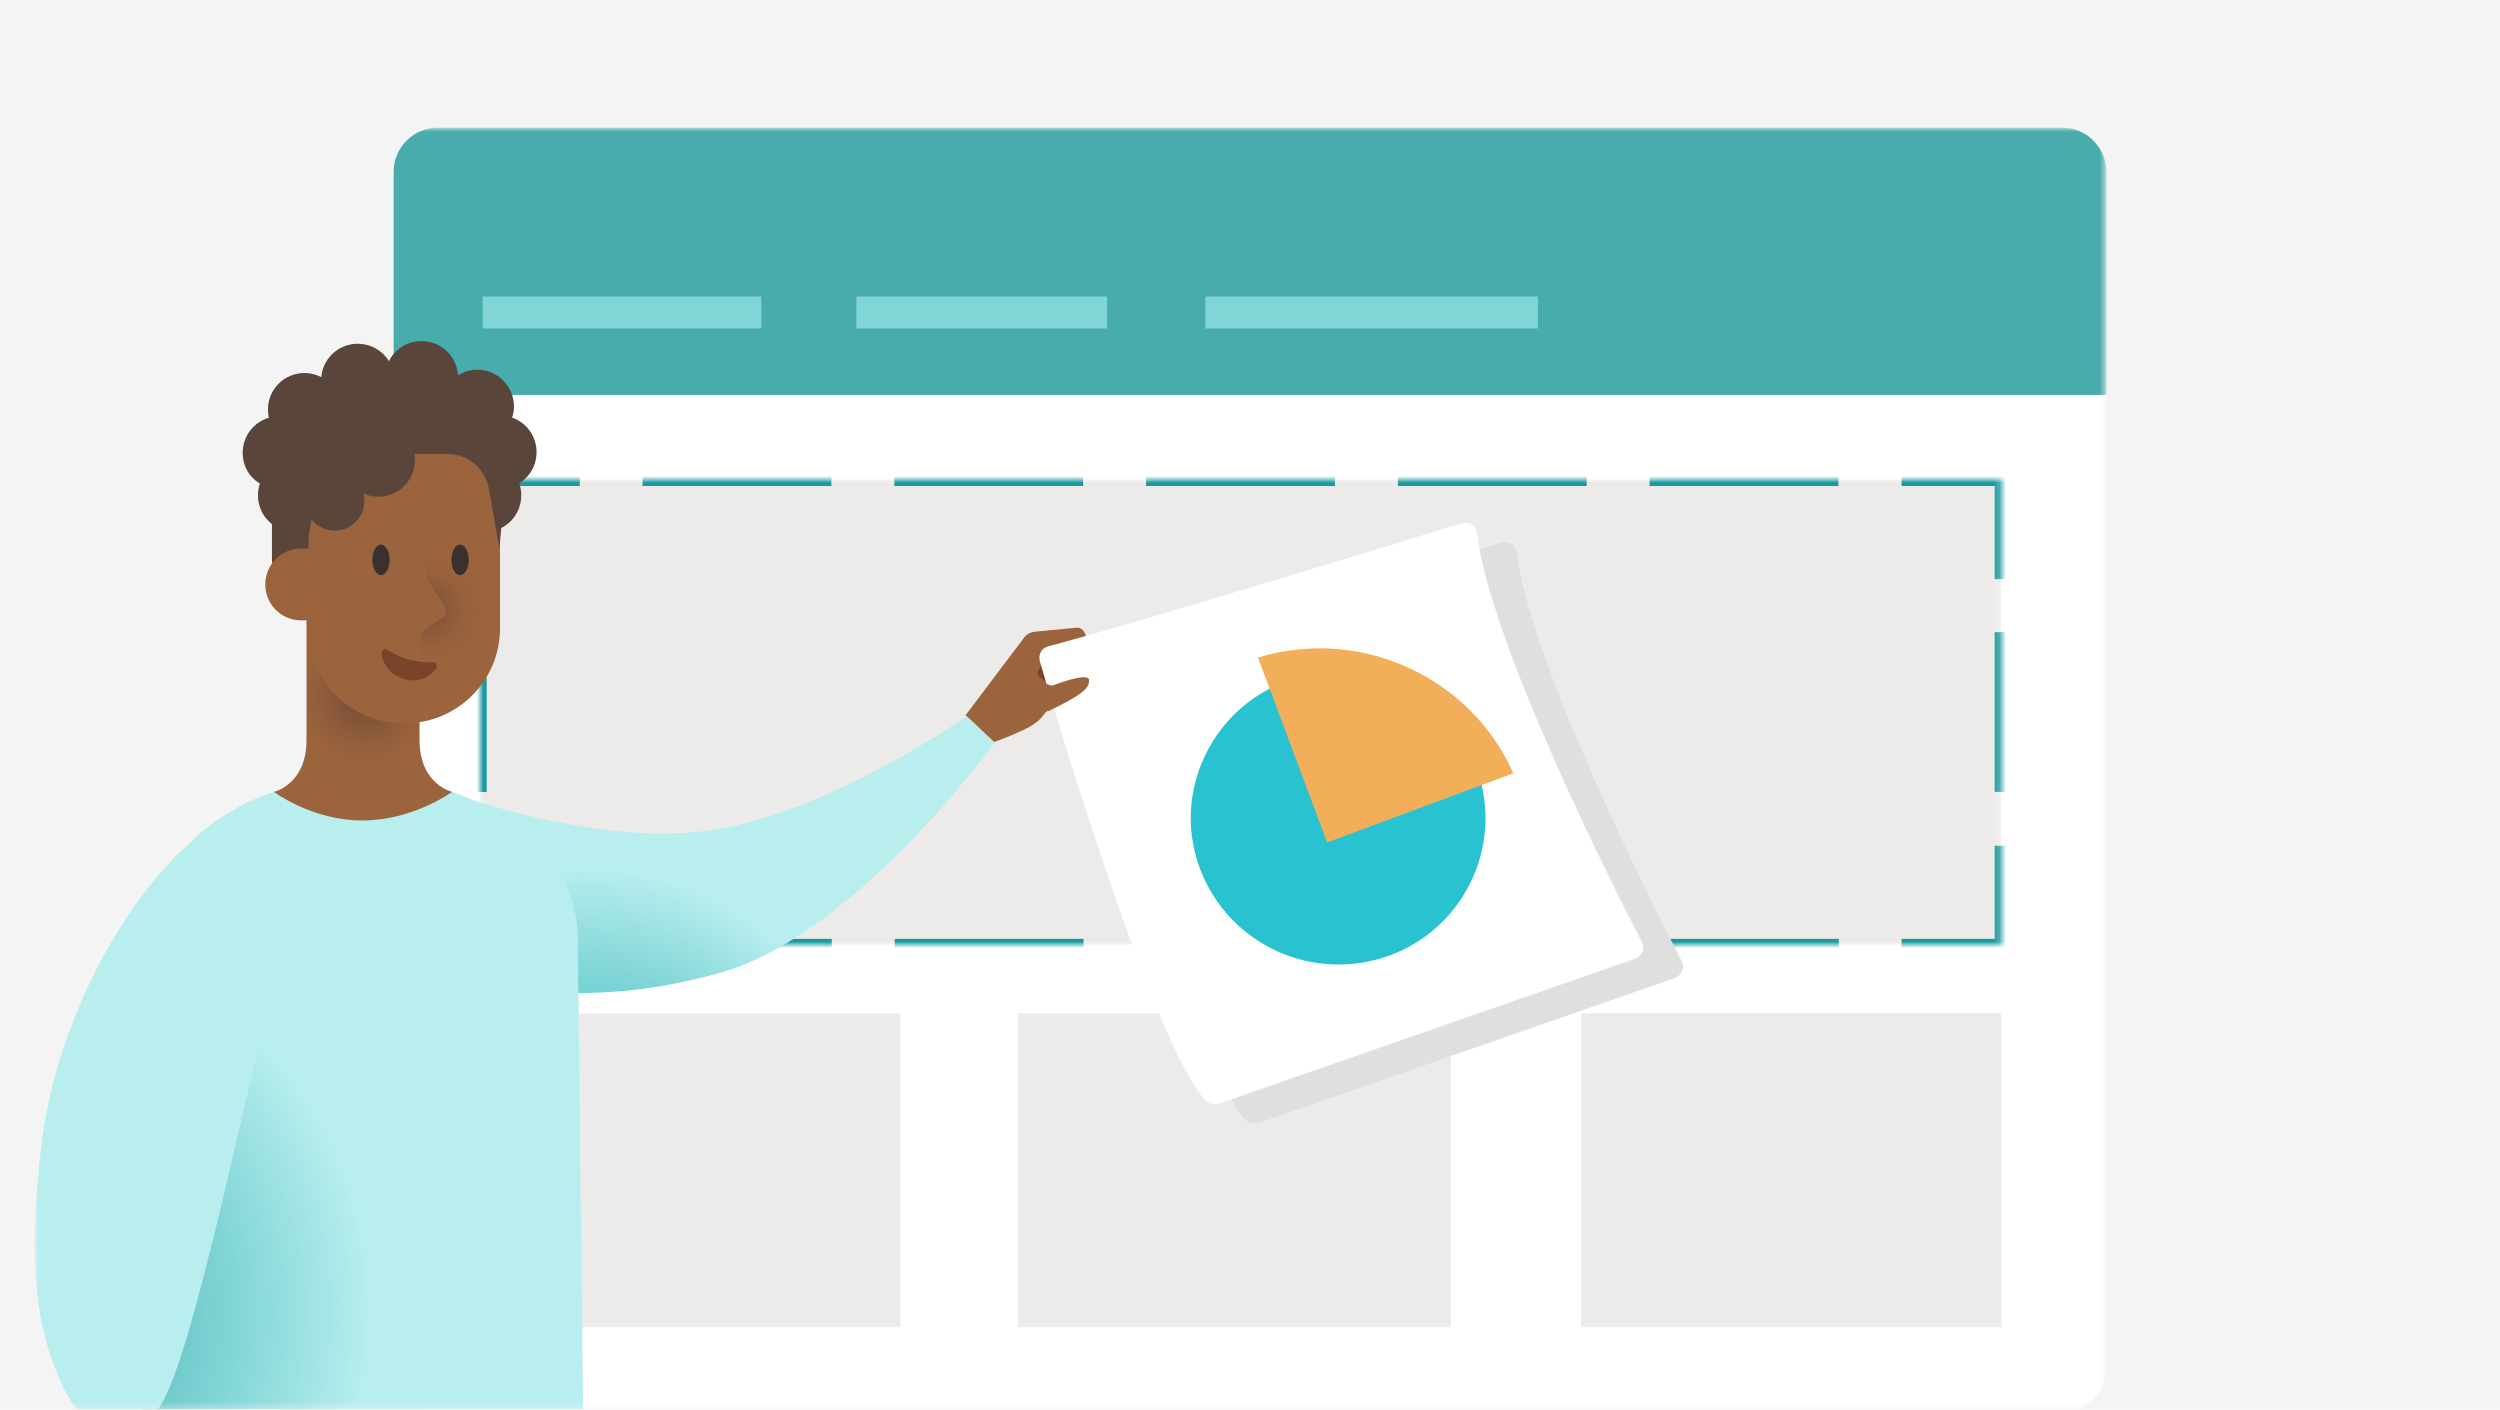 <?xml version="1.0" encoding="utf-8"?>
<!-- Generator: Adobe Illustrator 23.0.4, SVG Export Plug-In . SVG Version: 6.00 Build 0)  -->
<svg version="1.1" id="Layer_1" xmlns="http://www.w3.org/2000/svg" xmlns:xlink="http://www.w3.org/1999/xlink" x="0px" y="0px"
	 viewBox="0 0 376 212" style="enable-background:new 0 0 376 212;" xml:space="preserve">
<style type="text/css">
	.st0{fill:#F4F4F4;}
	.st1{fill:#FFFFFF;filter:url(#Adobe_OpacityMaskFilter);}
	.st2{mask:url(#mask0_1_);}
	.st3{fill:#FFFFFF;}
	.st4{fill:#49ACAC;}
	.st5{fill:#FFFFFF;filter:url(#Adobe_OpacityMaskFilter_1_);}
	.st6{mask:url(#path-5-inside-1_1_);}
	.st7{fill:#EDEBE9;}
	.st8{fill:none;stroke:#1A9AA0;stroke-width:2;}
	.st9{fill:none;stroke:#1A9AA0;stroke-width:2;stroke-dasharray:28.399,9.466;}
	.st10{fill:none;stroke:#1A9AA0;stroke-width:2;stroke-dasharray:24.024,8.008;}
	.st11{fill:#81D5D7;}
	.st12{fill:#7A442C;}
	.st13{fill:#9B643D;}
	.st14{fill:url(#SVGID_1_);}
	.st15{fill:#E1DFDD;}
	.st16{fill:#28C2D1;}
	.st17{fill:#F3AE5A;}
	.st18{fill:url(#SVGID_2_);}
	.st19{fill:#B8EEEE;}
	.st20{fill:#594539;}
	.st21{fill:url(#SVGID_3_);}
	.st22{fill:#3A312E;}
	.st23{fill:url(#SVGID_4_);}
</style>
<rect class="st0" width="376" height="212"/>
<defs>
	<filter id="Adobe_OpacityMaskFilter" filterUnits="userSpaceOnUse" x="5.3" y="19.3" width="311.6" height="193.2">
		<feColorMatrix  type="matrix" values="1 0 0 0 0  0 1 0 0 0  0 0 1 0 0  0 0 0 1 0"/>
	</filter>
</defs>
<mask maskUnits="userSpaceOnUse" x="5.3" y="19.3" width="311.6" height="193.2" id="mask0_1_">
	<rect class="st1" width="376" height="212"/>
</mask>
<g class="st2">
	<path class="st3" d="M65.8,212.4c-3.6,0-6.6-3-6.6-6.6v-180c0-3.6,3-6.6,6.6-6.6h244.4c3.6,0,6.6,3,6.6,6.6v180
		c0,3.6-3,6.6-6.6,6.6"/>
	<path class="st4" d="M316.8,59.4H59.2V25.8c0-3.6,3-6.6,6.6-6.6h244.4c3.6,0,6.6,3,6.6,6.6V59.4z"/>
	<defs>
		<filter id="Adobe_OpacityMaskFilter_1_" filterUnits="userSpaceOnUse" x="71.2" y="71.1" width="230.8" height="72">
			<feColorMatrix  type="matrix" values="1 0 0 0 0  0 1 0 0 0  0 0 1 0 0  0 0 0 1 0"/>
		</filter>
	</defs>
	<mask maskUnits="userSpaceOnUse" x="71.2" y="71.1" width="230.8" height="72" id="path-5-inside-1_1_">
		<path class="st5" d="M301,72.1H72.2v70H301V72.1z"/>
	</mask>
	<g class="st6">
		<rect x="72.2" y="72.1" class="st7" width="228.8" height="70"/>
		<g>
			<polyline class="st8" points="301,87.1 301,72.1 286,72.1 			"/>
			<line class="st9" x1="276.5" y1="72.1" x2="92" y2="72.1"/>
			<polyline class="st8" points="87.2,72.1 72.2,72.1 72.2,87.1 			"/>
			<line class="st10" x1="72.2" y1="95.1" x2="72.2" y2="123.2"/>
			<polyline class="st8" points="72.2,127.2 72.2,142.2 87.2,142.2 			"/>
			<line class="st9" x1="96.7" y1="142.2" x2="281.3" y2="142.2"/>
			<polyline class="st8" points="286,142.2 301,142.2 301,127.2 			"/>
			<line class="st10" x1="301" y1="119.1" x2="301" y2="91.1"/>
		</g>
	</g>
	<path class="st7" d="M301,152.4h-63.2v47.2H301V152.4z"/>
	<path class="st7" d="M135.5,152.4H72.2v47.2h63.2V152.4z"/>
	<path class="st7" d="M218.2,152.4h-65.1v47.2h65.1V152.4z"/>
	<path class="st11" d="M231.3,44.6h-50v4.8h50V44.6z"/>
	<path class="st11" d="M166.5,44.6h-37.7v4.8h37.7V44.6z"/>
	<path class="st11" d="M114.5,44.6H72.6v4.8h41.9V44.6z"/>
	<path class="st12" d="M159.2,96.8l3.2,2.3c0.4,0.3,0.6,0.6,0.7,1.1l0.2,3.7c0,0.4-0.3,0.6-0.7,0.6l-4.5,0.3l-2.4-3.6l2-4.2
		L159.2,96.8z"/>
	<path class="st13" d="M154.1,95.8c0.4-0.5,0.9-0.7,1.6-0.8l6.3-0.6c0.5,0,0.9,0.3,1.1,0.7l1.6,3.7c0.1,0.3,0.1,0.6-0.1,0.7
		c-1,0.2-2.1-1.5-2.6-2.9c0,0-2.4,0.5-3.5,0.6c-0.4,0.1-0.7,0.3-0.8,0.6l-1.5,3c-0.3,0.5-0.1,0.8,0.4,1.2l0.8,0.6
		c0.4,0.3,0.8,0.4,1.2,0.2c1.6-0.6,5.2-1.8,5.2-0.7s-0.6,2-6.1,4.7c-0.2,0.1-0.3,0.3-0.5,0.4c-0.3,0.3-0.7,1.4-3.3,2.6
		c-2.8,1.3-4.4,1.8-4.4,1.8l-4.3-4L154.1,95.8z"/>
	
		<radialGradient id="SVGID_1_" cx="-413.393" cy="496.398" r="1" gradientTransform="matrix(44.029 0 0 -43.773 18288.785 21903.072)" gradientUnits="userSpaceOnUse">
		<stop  offset="0.143" style="stop-color:#37C5CF"/>
		<stop  offset="0.644" style="stop-color:#81D5D7"/>
		<stop  offset="1" style="stop-color:#B8EEEE"/>
	</radialGradient>
	<path class="st14" d="M145.4,107.7c0,0-18.8,13.3-36.3,16.8c-18,3.6-41.3-5.3-41.3-5.3s7.3,24,6.1,30.7c9.6-1.5,16.8,1.2,34.1-3.5
		c20.5-5.5,41.6-34.7,41.6-34.7L145.4,107.7z"/>
	<path class="st15" d="M225.8,81.6c-9.6,3-48.6,14.9-62.1,18.5c-1,0.2-1.6,1.2-1.3,2.3c2.9,9.8,17.2,57.6,24.9,66
		c0.5,0.5,1.3,0.7,2,0.5l62.6-21.8c1-0.4,1.6-1.5,1-2.6c-4.4-8.5-22.7-44.7-24.8-61.5C228,82,226.9,81.3,225.8,81.6z"/>
	<path class="st3" d="M219.8,78.7c-9.6,3-48.6,14.9-62.1,18.5c-1,0.2-1.6,1.2-1.3,2.3c2.9,9.8,17.2,57.6,24.9,66
		c0.5,0.5,1.3,0.7,2,0.5l62.6-21.8c1-0.4,1.6-1.5,1-2.6c-4.4-8.5-22.7-44.7-24.8-61.5C222,79,220.9,78.3,219.8,78.7z"/>
	<path class="st16" d="M203.5,125.1l-3.8,1.4l-1.4-3.7l-7.2-19.3c-9.8,5-14.6,16.7-10.6,27.2c4.3,11.4,17,17.2,28.5,13
		c10.6-3.9,16.4-15.1,13.8-25.8L203.5,125.1z"/>
	<path class="st17" d="M189.2,98.9l10.4,27.8l28-10.4C221.2,101.8,204.6,94.2,189.2,98.9z"/>
	<path class="st13" d="M157.4,102.8c0.4,0.3,0.8,0.4,1.2,0.2c1.6-0.6,5.2-1.8,5.2-0.7c0,1.1-0.6,2-6.2,4.7
		C157.5,107,157.4,102.8,157.4,102.8z"/>
	
		<radialGradient id="SVGID_2_" cx="-415.747" cy="498.015" r="1" gradientTransform="matrix(58.318 0 0 -57.979 24243.305 29071.596)" gradientUnits="userSpaceOnUse">
		<stop  offset="0.143" style="stop-color:#49ACAC"/>
		<stop  offset="0.644" style="stop-color:#81D5D7"/>
		<stop  offset="1" style="stop-color:#B8EEEE"/>
	</radialGradient>
	<path class="st18" d="M86.9,141.1c0-13.3-14.5-24.2-32.3-24.2c-17.8,0-32.3,10.8-32.3,24.2l-0.9,71.3h66.3L86.9,141.1z"/>
	<path class="st19" d="M12.2,212.3c0,0-1-0.1-2.9-4.1c-4.8-10.4-4.7-21.6-3.1-35.7c2.4-21.2,15.6-42.8,27.4-49.3
		c4.7-2.6,16.2,8.7,8.5,22.5c-3.3,8-13.4,62.4-18.8,66.7C23.5,212.4,12.2,212.3,12.2,212.3z"/>
	<path class="st20" d="M63.4,62.3c3,0,5.5-2.4,5.5-5.5s-2.5-5.5-5.5-5.5c-3,0-5.5,2.4-5.5,5.5S60.3,62.3,63.4,62.3z"/>
	<path class="st20" d="M71.8,66.6c3,0,5.5-2.4,5.5-5.5c0-3-2.5-5.5-5.5-5.5c-3,0-5.5,2.4-5.5,5.5C66.3,64.2,68.8,66.6,71.8,66.6z"/>
	<path class="st20" d="M53.8,62.7c3,0,5.5-2.4,5.5-5.5s-2.5-5.5-5.5-5.5c-3,0-5.5,2.4-5.5,5.5S50.8,62.7,53.8,62.7z"/>
	<path class="st20" d="M45.8,67.1c3,0,5.5-2.4,5.5-5.5c0-3-2.5-5.5-5.5-5.5c-3,0-5.5,2.4-5.5,5.5C40.3,64.6,42.8,67.1,45.8,67.1z"/>
	<path class="st20" d="M75.2,73.5c3,0,5.5-2.4,5.5-5.5s-2.5-5.5-5.5-5.5s-5.5,2.4-5.5,5.5S72.1,73.5,75.2,73.5z"/>
	<path class="st20" d="M42,73.5c3,0,5.5-2.4,5.5-5.5S45,62.6,42,62.6c-3,0-5.5,2.4-5.5,5.5S38.9,73.5,42,73.5z"/>
	<path class="st20" d="M72.9,80c3,0,5.5-2.4,5.5-5.5s-2.5-5.5-5.5-5.5c-3,0-5.5,2.4-5.5,5.5S69.9,80,72.9,80z"/>
	<path class="st20" d="M44.3,80c3,0,5.5-2.4,5.5-5.5s-2.5-5.5-5.5-5.5c-3,0-5.5,2.4-5.5,5.5S41.3,80,44.3,80z"/>
	<path class="st20" d="M47.6,90.7H68c3.7,0,6.8-3.1,6.8-6.7V73.5c0-8.7-7.1-15.7-15.8-15.7h-2.3c-8.7,0-15.8,7-15.8,15.7V84
		C40.9,87.7,43.8,90.7,47.6,90.7z"/>
	
		<radialGradient id="SVGID_3_" cx="-452.201" cy="523.067" r="1" gradientTransform="matrix(-14.486 0 0 14.401 -6495.727 -7428.178)" gradientUnits="userSpaceOnUse">
		<stop  offset="0" style="stop-color:#724937"/>
		<stop  offset="0.44" style="stop-color:#8F5C3B"/>
		<stop  offset="0.703" style="stop-color:#9B643D"/>
	</radialGradient>
	<path class="st21" d="M41.2,119.1c0,0,4.9-1.1,4.9-7.8V92h8.5h8.5v19.3c0,6.7,4.9,7.8,4.9,7.8s-5.9,4.3-13.5,4.3
		C46.9,123.4,41.2,119.1,41.2,119.1z"/>
	<path class="st13" d="M60.8,108.8c8,0,14.4-6.4,14.4-14.3V78.1c0-8-6.4-14.3-14.4-14.3c-8,0-14.4,6.4-14.4,14.3v16.5
		C46.3,102.4,52.8,108.8,60.8,108.8z"/>
	<path class="st22" d="M57.3,86.5c0.7,0,1.3-1,1.3-2.3c0-1.3-0.6-2.3-1.3-2.3c-0.7,0-1.3,1-1.3,2.3C56,85.5,56.6,86.5,57.3,86.5z"/>
	
		<radialGradient id="SVGID_4_" cx="-469.886" cy="539.717" r="1" gradientTransform="matrix(-8.943 0.112 0.1 8.014 -4192.56 -4181.108)" gradientUnits="userSpaceOnUse">
		<stop  offset="0" style="stop-color:#724937"/>
		<stop  offset="0.35" style="stop-color:#88573A"/>
		<stop  offset="0.703" style="stop-color:#96613C"/>
		<stop  offset="1" style="stop-color:#9B643D"/>
	</radialGradient>
	<path class="st23" d="M71.8,102.8l-8.3-0.2l-0.3-6.5c0-0.6,0.3-1.1,0.8-1.5l2.5-1.7c0.6-0.4,0.7-1.1,0.4-1.7l-2.2-3.4
		c-0.6-0.8-0.8-1.8-0.8-2.8l-0.1-13.5l8,0.3V102.8z"/>
	<path class="st22" d="M69.2,86.5c0.7,0,1.3-1,1.3-2.3c0-1.3-0.6-2.3-1.3-2.3c-0.7,0-1.3,1-1.3,2.3C67.9,85.5,68.5,86.5,69.2,86.5z"
		/>
	<path class="st13" d="M39.9,87.9c0,3,2.4,5.4,5.4,5.4c0.2,0,2.8,0,3,0c2.7-0.3,2.4-2.6,2.4-5.4c0-2.8,0.4-5-2.3-5.4
		c-0.2,0-2.9,0-3.1,0C42.3,82.5,39.9,84.9,39.9,87.9z"/>
	<path class="st12" d="M58.2,97.7c0.7,0.4,1.2,0.7,1.7,0.9c0.5,0.3,1,0.4,1.5,0.6c0.5,0.1,1,0.2,1.6,0.3c0.6,0.1,1.2,0.1,2,0.1h0.1
		c0.4,0,0.6,0.3,0.6,0.6c0,0.1,0,0.2-0.1,0.3c-0.5,0.8-1.3,1.3-2.1,1.6c-0.8,0.3-1.9,0.3-2.8,0c-0.9-0.3-1.8-0.7-2.3-1.5
		c-0.6-0.7-1-1.6-1-2.4c0-0.4,0.3-0.6,0.6-0.6C58,97.6,58.1,97.6,58.2,97.7z"/>
	<path class="st20" d="M51,60.8h19.3l6,9.1l-1.2,12.6l-1.6-9.2c-0.7-3-3.2-5-6.2-5H53.9c-3,0-5.6,2.1-6.2,5l-1.6,9.2l-1.2-12.6
		L51,60.8z"/>
	<path class="st20" d="M56.9,74.7c3,0,5.5-2.4,5.5-5.5s-2.5-5.5-5.5-5.5c-3,0-5.5,2.4-5.5,5.5S53.9,74.7,56.9,74.7z"/>
	<path class="st20" d="M49.8,73.9c3,0,5.5-2.4,5.5-5.5S52.8,63,49.8,63c-3,0-5.5,2.4-5.5,5.5S46.8,73.9,49.8,73.9z"/>
	<path class="st20" d="M50.3,79.8c2.5,0,4.5-2,4.5-4.4c0-2.5-2-4.4-4.5-4.4s-4.5,2-4.5,4.4C45.9,77.8,47.9,79.8,50.3,79.8z"/>
</g>
</svg>
